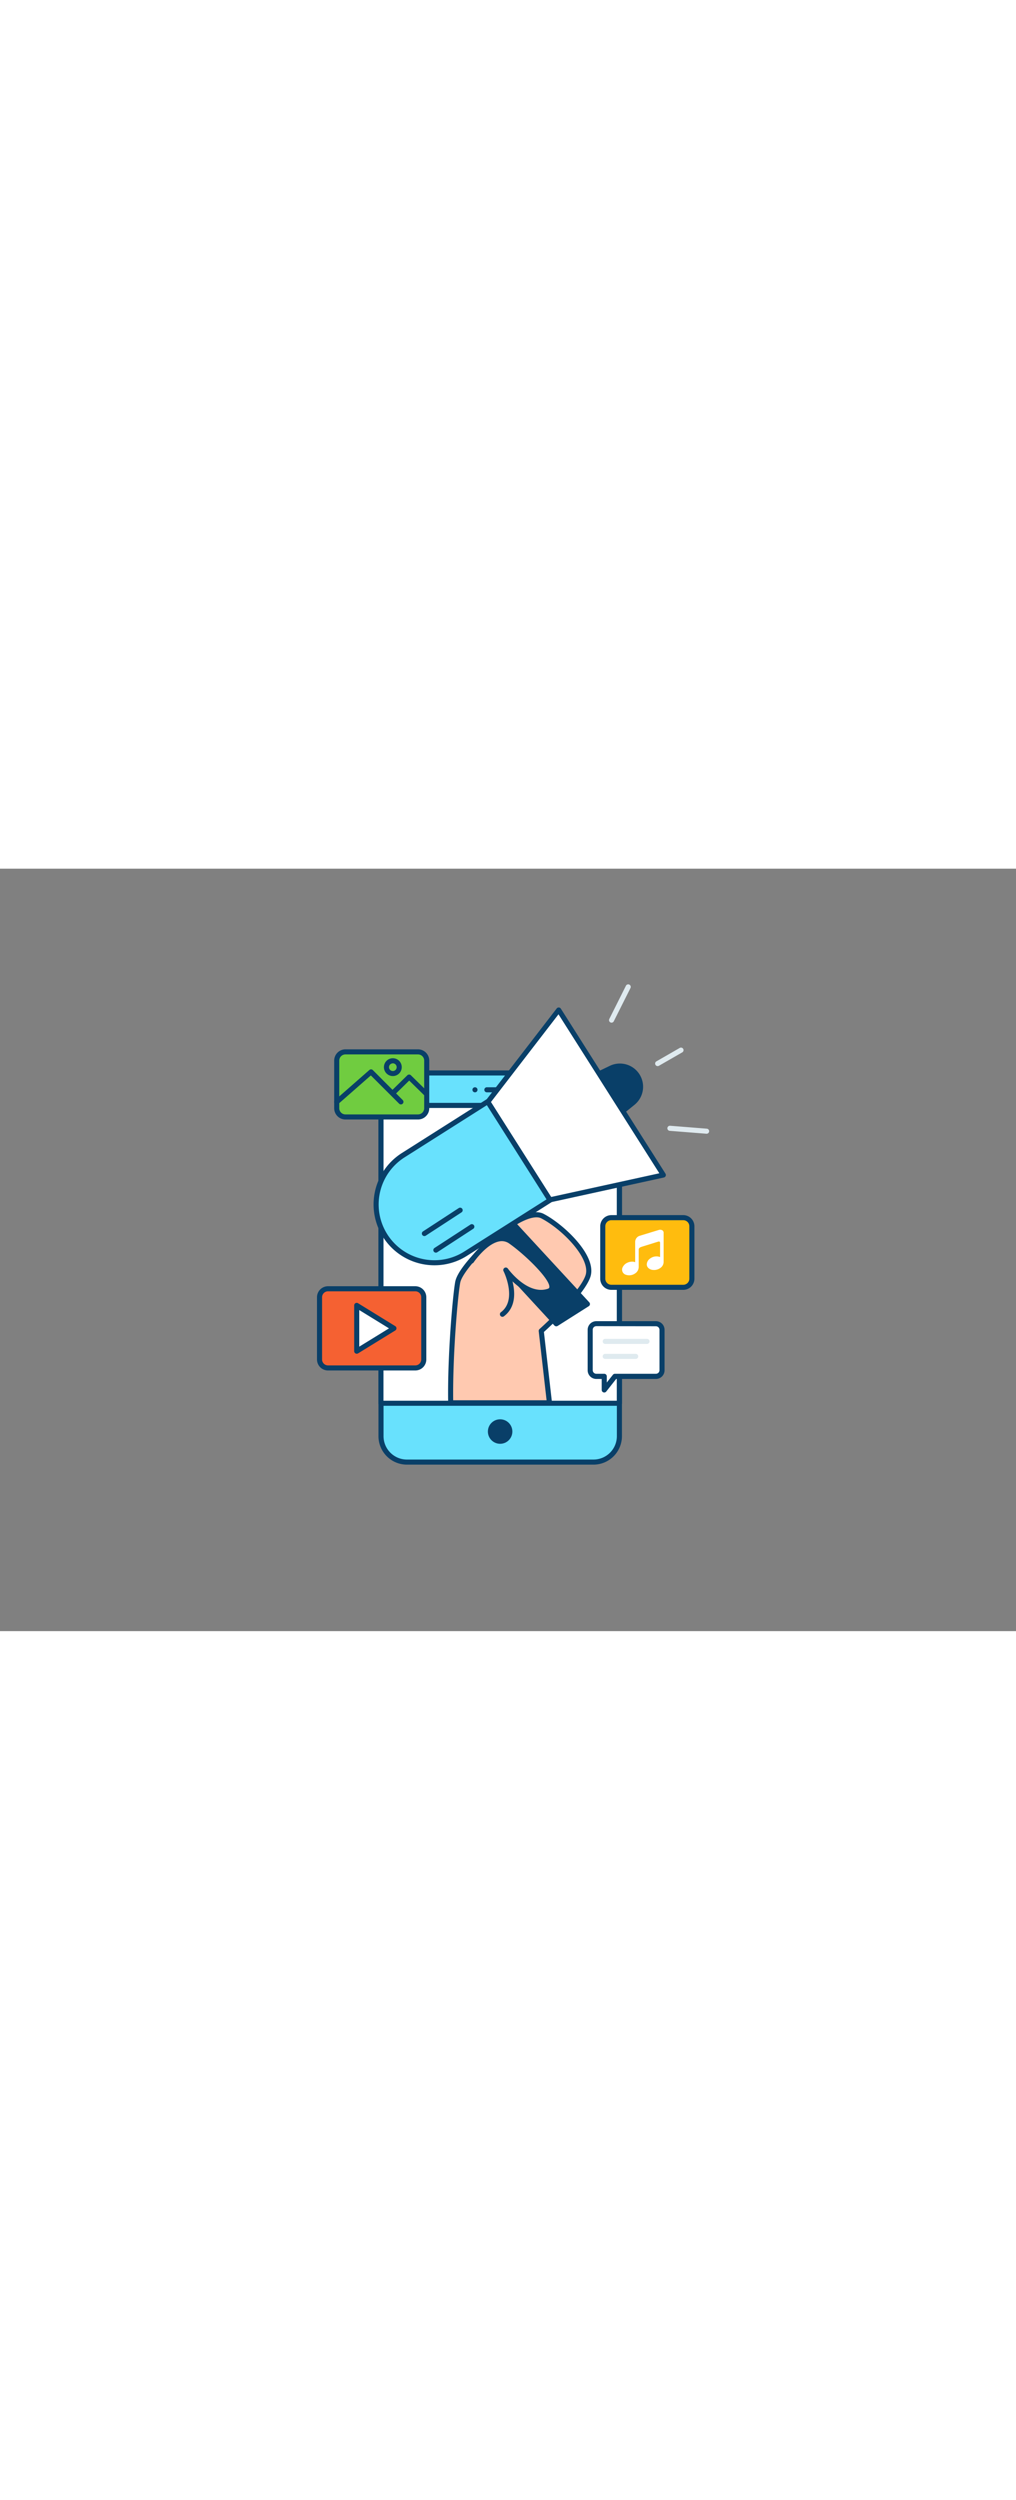 <svg xmlns="http://www.w3.org/2000/svg" viewBox="0 0 400 300" data-imageid="marketing-outline-2b018" imageName="Marketing" class="illustrations_image" style="width: 122px;"><rect x="0" y="0" width="400" height="300" fill="#808080" stroke="none"/><g id="_77_marketing_outline" data-name="#77_marketing_outline"><rect x="149.97" y="80.38" width="93.85" height="153.1" rx="10.19" fill="#68e1fd" class="target-color"/><path d="M233.63,234.49H160.16A11.2,11.2,0,0,1,149,223.3V90.57a11.2,11.2,0,0,1,11.19-11.19h73.47a11.21,11.21,0,0,1,11.2,11.19V223.3A11.21,11.21,0,0,1,233.63,234.49ZM160.16,81.38A9.21,9.21,0,0,0,151,90.57V223.3a9.21,9.21,0,0,0,9.19,9.19h73.47a9.21,9.21,0,0,0,9.2-9.19V90.57a9.21,9.21,0,0,0-9.2-9.19Z" fill="#093f68"/><rect x="149.97" y="93.15" width="93.85" height="117.19" fill="#fff"/><path d="M243.83,211.34H150a1,1,0,0,1-1-1V93.15a1,1,0,0,1,1-1h93.86a1,1,0,0,1,1,1V210.34A1,1,0,0,1,243.83,211.34Zm-92.86-2h91.86V94.15H151Z" fill="#093f68"/><path d="M206.76,88H191.68a1,1,0,0,1,0-2h15.08a1,1,0,0,1,0,2Z" fill="#093f68"/><path d="M187,88a1,1,0,0,1-.71-.29,1,1,0,0,1-.22-1.09,1,1,0,0,1,.22-.33,1,1,0,0,1,.32-.21,1,1,0,0,1,.58-.06.6.6,0,0,1,.19.06.56.56,0,0,1,.17.09.44.44,0,0,1,.15.12.83.83,0,0,1,.22.33A1,1,0,0,1,187,88Z" fill="#093f68"/><circle cx="196.9" cy="221.47" r="4.82" fill="#093f68"/><rect x="125.8" y="165.29" width="41.04" height="31.15" rx="3.33" fill="#f56132"/><path d="M163.51,197.44H129.13a4.34,4.34,0,0,1-4.33-4.33V168.62a4.34,4.34,0,0,1,4.33-4.33h34.38a4.34,4.34,0,0,1,4.33,4.33v24.49A4.33,4.33,0,0,1,163.51,197.44Zm-34.38-31.15a2.34,2.34,0,0,0-2.33,2.33v24.49a2.33,2.33,0,0,0,2.33,2.33h34.38a2.33,2.33,0,0,0,2.33-2.33V168.62a2.33,2.33,0,0,0-2.33-2.33Z" fill="#093f68"/><polygon points="155.06 180.87 140.44 189.85 140.44 171.88 155.06 180.87" fill="#fff"/><path d="M140.44,190.85a1,1,0,0,1-1-1v-18A1,1,0,0,1,141,171l14.62,9a1,1,0,0,1,.47.85,1,1,0,0,1-.47.85l-14.62,9A1.1,1.1,0,0,1,140.44,190.85Zm1-17.18v14.4l11.71-7.2Z" fill="#093f68"/><path d="M258.23,179H234.77a2.41,2.41,0,0,0-2.41,2.41v15.92a2.41,2.41,0,0,0,2.41,2.41h3.12v5.33l4.2-5.33h16.14a2.41,2.41,0,0,0,2.41-2.41V181.45A2.41,2.41,0,0,0,258.23,179Z" fill="#fff"/><path d="M237.89,206.11a1,1,0,0,1-.33-.06,1,1,0,0,1-.67-.94v-4.33h-2.12a3.41,3.41,0,0,1-3.41-3.41V181.45a3.41,3.41,0,0,1,3.41-3.41h23.46a3.41,3.41,0,0,1,3.41,3.41v15.92a3.41,3.41,0,0,1-3.41,3.41H242.58l-3.9,4.95A1,1,0,0,1,237.89,206.11ZM234.77,180a1.41,1.41,0,0,0-1.41,1.41v15.92a1.41,1.41,0,0,0,1.41,1.41h3.12a1,1,0,0,1,1,1v2.44l2.42-3.06a1,1,0,0,1,.78-.38h16.14a1.41,1.41,0,0,0,1.41-1.41V181.45a1.41,1.41,0,0,0-1.41-1.41Z" fill="#093f68"/><path d="M254.72,187H238.29a1,1,0,1,1,0-2h16.43a1,1,0,1,1,0,2Z" fill="#dfeaef"/><path d="M250.27,192.9h-12a1,1,0,0,1,0-2h12a1,1,0,0,1,0,2Z" fill="#dfeaef"/><rect x="237.34" y="137.31" width="35.08" height="27.41" rx="3.39" fill="#ffbc0e"/><path d="M269,165.72h-28.3a4.39,4.39,0,0,1-4.39-4.38V140.7a4.4,4.4,0,0,1,4.39-4.39H269a4.4,4.4,0,0,1,4.39,4.39v20.64A4.39,4.39,0,0,1,269,165.72Zm-28.3-27.41a2.39,2.39,0,0,0-2.39,2.39v20.64a2.39,2.39,0,0,0,2.39,2.38H269a2.39,2.39,0,0,0,2.39-2.38V140.7a2.39,2.39,0,0,0-2.39-2.39Z" fill="#093f68"/><g id="SBwUh1"><path d="M259.88,152.8v-5.52c0-.49-.24-.68-.72-.54-.65.19-1.29.39-1.94.6l-2.76.86c-.73.23-1.46.44-2.17.69a1.71,1.71,0,0,0-.56.35.89.89,0,0,0-.27.71c0,2.19,0,4.37,0,6.55a3.08,3.08,0,0,1-1.53,2.83,4,4,0,0,1-3.45.47,2.09,2.09,0,0,1-1.32-3,3.69,3.69,0,0,1,1.89-1.78,4.43,4.43,0,0,1,1.93-.4,2.64,2.64,0,0,1,1.09.23v-.2c0-2.6,0-5.2,0-7.8a2.53,2.53,0,0,1,1.77-2.4c1.64-.49,3.28-1,4.91-1.5l2.67-.81a1.65,1.65,0,0,1,1,0,1.14,1.14,0,0,1,.85.95c0,.13,0,.27,0,.4q0,5.58,0,11.17a2.85,2.85,0,0,1-1,2.22,4.21,4.21,0,0,1-3.22,1,2.83,2.83,0,0,1-1.72-.7,1.94,1.94,0,0,1-.65-1.85,2.89,2.89,0,0,1,1.19-1.88,4.19,4.19,0,0,1,3.09-.87,6.53,6.53,0,0,1,.85.2Z" fill="#fff"/></g><path d="M213.56,136.72c-8.22-4.27-31.88,18.86-33.33,25.9-.83,4-3.11,28.33-2.79,47.54h38.87l-3.23-28.25s15.79-14,18.37-21.52S221.77,141,213.56,136.72Z" fill="#ffc9b0"/><path d="M216.31,211.16H177.44a1,1,0,0,1-1-1c-.32-19.2,1.95-43.61,2.81-47.76,1.37-6.68,17-21.35,25.78-25.53,3.82-1.82,6.85-2.18,9-1.06h0c7.76,4,21.28,16.48,18.38,24.89-2.44,7.06-15.75,19.32-18.27,21.59l3.18,27.74a1,1,0,0,1-.25.78A1,1,0,0,1,216.31,211.16Zm-37.89-2h36.77L212.09,182a1,1,0,0,1,.32-.86c.16-.14,15.63-13.95,18.1-21.09,2.24-6.49-9-18.1-17.41-22.46h0c-1.54-.8-4-.43-7.21,1.09-10.28,4.88-23.7,19.35-24.68,24.13C180.38,166.85,178.2,190.26,178.42,209.16Z" fill="#093f68"/><polygon points="231.23 171.3 219 179.06 185.35 142.57 197.59 134.81 231.23 171.3" fill="#093f68"/><path d="M219,180.06a1,1,0,0,1-.74-.32l-33.64-36.5a1,1,0,0,1-.26-.8,1,1,0,0,1,.46-.72L197.05,134a1,1,0,0,1,1.27.16L232,170.63a1,1,0,0,1,.26.8,1,1,0,0,1-.46.72l-12.23,7.75A.94.94,0,0,1,219,180.06Zm-32.1-37.29,32.26,35,10.52-6.67-32.26-35Z" fill="#093f68"/><path d="M249.18,92.15l-23,18.63L213.86,91.32l26.66-12.84a8.15,8.15,0,0,1,10.41,3h0A8.15,8.15,0,0,1,249.18,92.15Z" fill="#093f68"/><path d="M226.19,111.78l-.16,0a1,1,0,0,1-.68-.45L213,91.85a1,1,0,0,1-.12-.81,1,1,0,0,1,.53-.62l26.66-12.84a9.14,9.14,0,0,1,9.72,15.34h0l-23,18.63A1,1,0,0,1,226.19,111.78Zm-10.88-20,11.13,17.56,22.11-17.92h0a7.14,7.14,0,0,0-7.59-12Zm33.87.42h0Z" fill="#093f68"/><polygon points="261.14 120.52 216.47 130.3 192.06 91.78 219.96 55.56 261.14 120.52" fill="#fff"/><path d="M216.48,131.3a1,1,0,0,1-.85-.47L191.22,92.31a1,1,0,0,1,.05-1.14L219.17,55a1,1,0,0,1,.84-.39,1,1,0,0,1,.8.47L262,120a1,1,0,0,1-.63,1.51l-44.66,9.77Zm-23.2-39.47L217,129.17l42.58-9.32L219.88,57.3Z" fill="#093f68"/><path d="M169.74,104.77h39.36a0,0,0,0,1,0,0v45.89a0,0,0,0,1,0,0H169.74a22.94,22.94,0,0,1-22.94-22.94v0a22.94,22.94,0,0,1,22.94-22.94Z" transform="translate(-40.72 115.11) rotate(-32.37)" fill="#68e1fd" class="target-color"/><path d="M171.06,156.05a23.94,23.94,0,0,1-12.86-44.16l.54.84-.54-.84,33.25-21.08a1,1,0,0,1,1.38.31l24.57,38.76a1,1,0,0,1,.13.75,1,1,0,0,1-.44.63l-33.25,21.07A23.77,23.77,0,0,1,171.06,156.05Zm20.62-63-32.41,20.54a21.94,21.94,0,1,0,23.5,37.06l32.4-20.53Z" fill="#093f68"/><path d="M185.69,154.32s8.49-12.57,15.44-7.66,20.51,17.75,14.86,19.57c-8.86,2.87-16.83-8.37-16.83-8.37s6,12-1.35,17.46" fill="#ffc9b0"/><path d="M197.81,176.33a1,1,0,0,1-.8-.41,1,1,0,0,1,.2-1.4c6.56-4.88,1.11-16.1,1-16.21a1,1,0,0,1,1.71-1c.08.11,7.66,10.6,15.71,8,.58-.19.62-.45.64-.6.46-3-9.21-12.57-15.76-17.2a5,5,0,0,0-3.93-.86c-5.1.93-10.06,8.18-10.11,8.26a1,1,0,0,1-1.66-1.12c.22-.33,5.48-8,11.41-9.11a6.93,6.93,0,0,1,5.44,1.2c4.51,3.19,17.36,14.09,16.59,19.14a2.7,2.7,0,0,1-2,2.19c-5.83,1.89-11.17-1.69-14.48-4.83,1.06,4.24,1.4,10.2-3.42,13.78A1,1,0,0,1,197.81,176.33Z" fill="#093f68"/><path d="M171.61,151.08a1,1,0,0,1-.55-1.84l14.09-9.17a1,1,0,1,1,1.09,1.67l-14.09,9.18A1,1,0,0,1,171.61,151.08Z" fill="#093f68"/><path d="M167.08,144.56a1,1,0,0,1-.84-.46,1,1,0,0,1,.29-1.38l14.08-9.18a1,1,0,0,1,1.39.3,1,1,0,0,1-.29,1.38l-14.09,9.18A1,1,0,0,1,167.08,144.56Z" fill="#093f68"/><rect x="132.58" y="72.08" width="35.39" height="25.61" rx="3.43" fill="#70cc40"/><path d="M164.54,98.69H136a4.43,4.43,0,0,1-4.43-4.43V75.52A4.44,4.44,0,0,1,136,71.08h28.53A4.44,4.44,0,0,1,169,75.52V94.26A4.43,4.43,0,0,1,164.54,98.69ZM136,73.08a2.43,2.43,0,0,0-2.43,2.44V94.26A2.43,2.43,0,0,0,136,96.69h28.53A2.43,2.43,0,0,0,167,94.26V75.52a2.43,2.43,0,0,0-2.43-2.44Z" fill="#093f68"/><path d="M132.58,92.79a1,1,0,0,1-.75-.34,1,1,0,0,1,.09-1.41L145.4,79.23a1,1,0,0,1,1.37,0l11.78,11.81a1,1,0,0,1-1.42,1.42L146,81.35,133.24,92.54A1,1,0,0,1,132.58,92.79Z" fill="#093f68"/><path d="M168,89.73a1,1,0,0,1-.7-.29l-6.2-6.07L155.36,89a1,1,0,0,1-1.4-1.43l6.41-6.28a1,1,0,0,1,1.4,0l6.9,6.77a1,1,0,0,1,0,1.41A1,1,0,0,1,168,89.73Z" fill="#093f68"/><circle cx="154.66" cy="78.09" r="2.51" fill="#70cc40"/><path d="M154.66,81.6a3.51,3.51,0,1,1,3.51-3.51A3.51,3.51,0,0,1,154.66,81.6Zm0-5a1.51,1.51,0,1,0,1.51,1.51A1.52,1.52,0,0,0,154.66,76.58Z" fill="#093f68"/><path d="M240.78,60.59a1,1,0,0,1-.9-1.45l6.55-13.08a1,1,0,0,1,1.79.9L241.67,60A1,1,0,0,1,240.78,60.59Z" fill="#dfeaef"/><path d="M278.2,104.29h-.08l-14.45-1.14a1,1,0,0,1,.16-2l14.45,1.15a1,1,0,0,1,.91,1.08A1,1,0,0,1,278.2,104.29Z" fill="#dfeaef"/><path d="M258.93,77.68a1,1,0,0,1-.5-1.87l9.18-5.28a1,1,0,0,1,1,1.74l-9.17,5.27A1,1,0,0,1,258.93,77.68Z" fill="#dfeaef"/></g></svg>